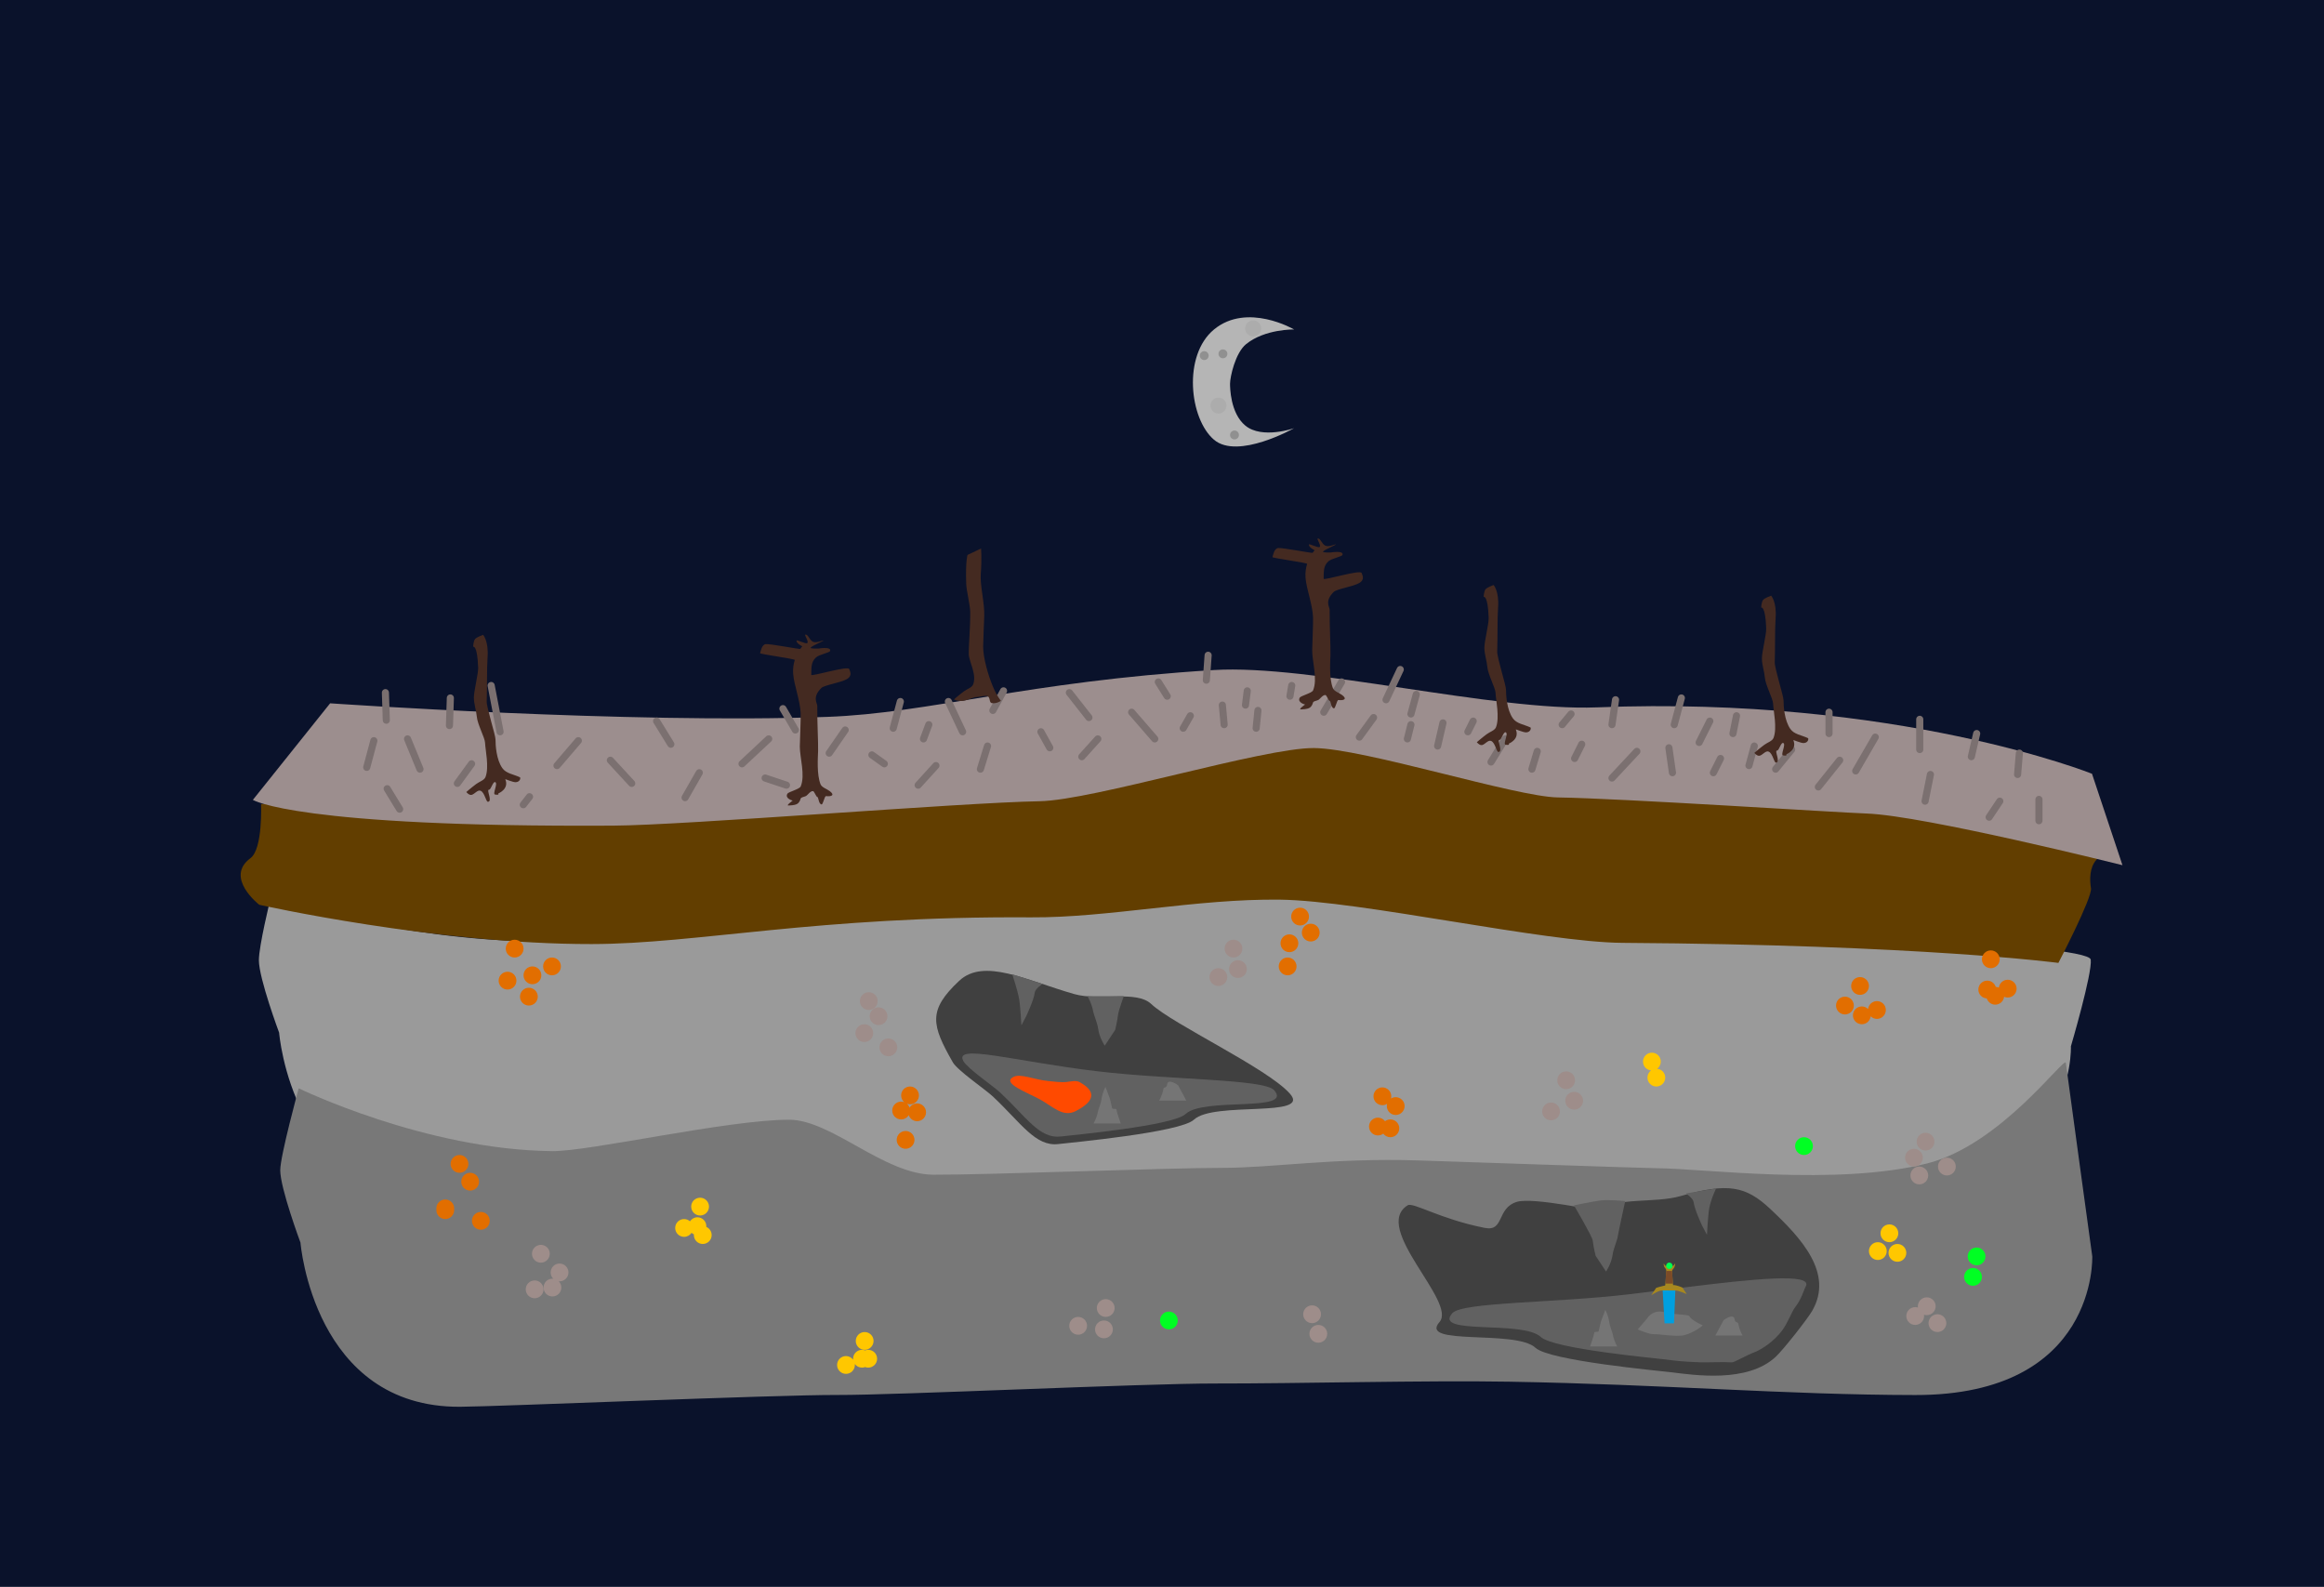 <svg version="1.1" xmlns="http://www.w3.org/2000/svg" xmlns:xlink="http://www.w3.org/1999/xlink" width="653.153" height="445.946" viewBox="0,0,653.153,445.946"><g transform="translate(93.79,35.641)"><g data-paper-data="{&quot;isPaintingLayer&quot;:true}" fill-rule="nonzero" stroke-linejoin="miter" stroke-miterlimit="10" stroke-dasharray="" stroke-dashoffset="0" style="mix-blend-mode: normal"><path d="M-93.79,410.305v-445.946h653.153v445.946z" fill="#0a122b" stroke="none" stroke-width="0" stroke-linecap="butt"/><path d="M-15.347,254.543c0,0 -5.686,-15.257 -5.686,-20.329c0,-4.035 3.188,-17.02 3.188,-17.02c0,0 37.546,11.29 73.228,11.651c10.474,0.106 49.268,-8.801 66.539,-8.829c11.958,-0.02 52.672,-3.625 66.586,-3.548c14.959,0.083 66.243,0.08 82.049,0.082c14.453,0.002 14.019,1.151 38.242,1.905c6.465,0.201 60.584,7.172 64.131,7.192c23.649,0.138 120.292,3.719 120.877,8.384c0.476,3.804 -5.576,24.357 -5.576,24.357c0,0 1.59,39.054 -49.721,38.996c-36.715,-0.042 -70.06,-2.991 -114.153,-3.753c-23.494,-0.406 -59.423,0.548 -82.661,0.51c-19.895,-0.032 -89.447,3.284 -106.07,3.224c-17.655,-0.064 -94.893,3.249 -106.102,3.317c-41.183,0.251 -44.871,-46.14 -44.871,-46.14z" fill="#9a9a9a" stroke="none" stroke-width="0" stroke-linecap="butt"/><path d="M-20.916,218.617c0,0 -9.89,-7.648 -2.482,-13.1c3.509,-2.583 2.982,-15.233 2.982,-15.233c0,0 45.87,1 94.721,1c33.924,0 102.39,-13.626 170.433,-13.886c6.11,-0.023 22.713,-4.019 28.782,-3.983c43.736,0.26 82.631,9.802 117.644,13.451c56.115,5.848 108.755,14.096 104.243,19.096c-1.979,2.193 -1.927,5.653 -1.538,7.991c0.436,2.617 -9.154,20.998 -9.154,20.998c0,0 -38.422,-5.097 -122.552,-5.637c-21.881,-0.141 -73.626,-11.845 -96.193,-12.137c-23.485,-0.304 -48.341,5.118 -69.985,4.972c-60.239,-0.407 -93.804,7.469 -123.48,7.507c-43.881,0.057 -93.421,-11.039 -93.421,-11.039z" fill="#623e00" stroke="none" stroke-width="0" stroke-linecap="butt"/><path d="M-22.72,189.14l21.712,-27.138c0,0 84.012,5.836 139.687,3.814c28.871,-1.048 55.946,-9.932 108.674,-13.162c27.152,-1.663 78.726,11.631 107.68,10.488c84.338,-3.328 139.123,18.657 139.123,18.657l8.564,25.691c0,0 -55.715,-13.95 -71.922,-14.516c-8.504,-0.297 -68.936,-4.252 -86.764,-4.522c-11.912,-0.181 -54.457,-13.775 -68.54,-13.877c-14.24,-0.103 -62.063,14.681 -77.104,14.945c-22.414,0.393 -99.266,6.742 -119.891,6.86c-89.1,0.508 -101.22,-7.24 -101.22,-7.24z" fill="#9c8e8e" stroke="none" stroke-width="0" stroke-linecap="butt"/><path d="M44.25,157l2.5,13" fill="none" stroke="#7b7070" stroke-width="2" stroke-linecap="round"/><path d="M62.75,179.5l6,-7" fill="none" stroke="#7b7070" stroke-width="2" stroke-linecap="round"/><path d="M83.75,184.5l-6,-6.5" fill="none" stroke="#7b7070" stroke-width="2" stroke-linecap="round"/><path d="M38.75,179l-4,5.5" fill="none" stroke="#7b7070" stroke-width="2" stroke-linecap="round"/><path d="M24.25,180.5l-3.5,-8.5" fill="none" stroke="#7b7070" stroke-width="2" stroke-linecap="round"/><path d="M98.75,188.5l4,-7" fill="none" stroke="#7b7070" stroke-width="2" stroke-linecap="round"/><path d="M94.75,173.5l-4,-6.5" fill="none" stroke="#7b7070" stroke-width="2" stroke-linecap="round"/><path d="M114.75,179l7.5,-7" fill="none" stroke="#7b7070" stroke-width="2" stroke-linecap="round"/><path d="M127.25,185l-6,-2" fill="none" stroke="#7b7070" stroke-width="2" stroke-linecap="round"/><path d="M139.25,176l4.5,-6.5" fill="none" stroke="#7b7070" stroke-width="2" stroke-linecap="round"/><path d="M154.75,179l-3.5,-2.5" fill="none" stroke="#7b7070" stroke-width="2" stroke-linecap="round"/><path d="M167.25,168l-1.5,4" fill="none" stroke="#7b7070" stroke-width="2" stroke-linecap="round"/><path d="M181.75,180.5l2,-6.5" fill="none" stroke="#7b7070" stroke-width="2" stroke-linecap="round"/><path d="M157.25,169l2,-7.5" fill="none" stroke="#7b7070" stroke-width="2" stroke-linecap="round"/><path d="M129.75,169.5l-3.5,-6" fill="none" stroke="#7b7070" stroke-width="2" stroke-linecap="round"/><path d="M185.25,164l3,-5.5" fill="none" stroke="#7b7070" stroke-width="2" stroke-linecap="round"/><path d="M176.75,170l-4,-8.5" fill="none" stroke="#7b7070" stroke-width="2" stroke-linecap="round"/><path d="M164.25,185l5,-5.5" fill="none" stroke="#7b7070" stroke-width="2" stroke-linecap="round"/><path d="M201.25,174.5l-2.5,-4.5" fill="none" stroke="#7b7070" stroke-width="2" stroke-linecap="round"/><path d="M212.25,166l-5.5,-7" fill="none" stroke="#7b7070" stroke-width="2" stroke-linecap="round"/><path d="M210.25,177l4.5,-5" fill="none" stroke="#7b7070" stroke-width="2" stroke-linecap="round"/><path d="M231.75,156l2.5,4" fill="none" stroke="#7b7070" stroke-width="2" stroke-linecap="round"/><path d="M230.75,172l-6.5,-7.5" fill="none" stroke="#7b7070" stroke-width="2" stroke-linecap="round"/><path d="M238.75,169l2,-3.5" fill="none" stroke="#7b7070" stroke-width="2" stroke-linecap="round"/><path d="M256.25,162.5l0.5,-4" fill="none" stroke="#7b7070" stroke-width="2" stroke-linecap="round"/><path d="M268.75,160l0.5,-3" fill="none" stroke="#7b7070" stroke-width="2" stroke-linecap="round"/><path d="M259.75,164l-0.5,5" fill="none" stroke="#7b7070" stroke-width="2" stroke-linecap="round"/><path d="M250.25,168l-0.5,-5.5" fill="none" stroke="#7b7070" stroke-width="2" stroke-linecap="round"/><path d="M245.25,155.5l0.5,-7" fill="none" stroke="#7b7070" stroke-width="2" stroke-linecap="round"/><path d="M292.25,166l-4,5.5" fill="none" stroke="#7b7070" stroke-width="2" stroke-linecap="round"/><path d="M278.25,164.5l5,-8.5" fill="none" stroke="#7b7070" stroke-width="2" stroke-linecap="round"/><path d="M295.75,161l4,-8.5" fill="none" stroke="#7b7070" stroke-width="2" stroke-linecap="round"/><path d="M310.25,174l1.5,-6.5" fill="none" stroke="#7b7070" stroke-width="2" stroke-linecap="round"/><path d="M304.25,159.5l-1.5,5.5" fill="none" stroke="#7b7070" stroke-width="2" stroke-linecap="round"/><path d="M320.25,167l-1.5,3" fill="none" stroke="#7b7070" stroke-width="2" stroke-linecap="round"/><path d="M301.75,172l1,-4" fill="none" stroke="#7b7070" stroke-width="2" stroke-linecap="round"/><path d="M325.25,178.5l4,-6.5" fill="none" stroke="#7b7070" stroke-width="2" stroke-linecap="round"/><path d="M347.75,165l-2.5,3" fill="none" stroke="#7b7070" stroke-width="2" stroke-linecap="round"/><path d="M336.75,180.5l1.5,-5" fill="none" stroke="#7b7070" stroke-width="2" stroke-linecap="round"/><path d="M348.75,177.5l2,-4" fill="none" stroke="#7b7070" stroke-width="2" stroke-linecap="round"/><path d="M359.25,168l1,-7" fill="none" stroke="#7b7070" stroke-width="2" stroke-linecap="round"/><path d="M359.25,183l7,-7.5" fill="none" stroke="#7b7070" stroke-width="2" stroke-linecap="round"/><path d="M376.75,168l2,-7.5" fill="none" stroke="#7b7070" stroke-width="2" stroke-linecap="round"/><path d="M376.25,181.5l-1,-7" fill="none" stroke="#7b7070" stroke-width="2" stroke-linecap="round"/><path d="M383.75,173l3,-6" fill="none" stroke="#7b7070" stroke-width="2" stroke-linecap="round"/><path d="M389.75,177.5l-2,4" fill="none" stroke="#7b7070" stroke-width="2" stroke-linecap="round"/><path d="M393.25,170.5l1,-5" fill="none" stroke="#7b7070" stroke-width="2" stroke-linecap="round"/><path d="M405.25,180.5l4.5,-5.5" fill="none" stroke="#7b7070" stroke-width="2" stroke-linecap="round"/><path d="M399.25,174l-1.5,5.5" fill="none" stroke="#7b7070" stroke-width="2" stroke-linecap="round"/><path d="M427.75,181l5.5,-9.5" fill="none" stroke="#7b7070" stroke-width="2" stroke-linecap="round"/><path d="M460.25,177l1.5,-6.5" fill="none" stroke="#7b7070" stroke-width="2" stroke-linecap="round"/><path d="M445.75,175v-8.5" fill="none" stroke="#7b7070" stroke-width="2" stroke-linecap="round"/><path d="M447.25,189.5l1.5,-7.5" fill="none" stroke="#7b7070" stroke-width="2" stroke-linecap="round"/><path d="M468.25,189.5l-3,4.5" fill="none" stroke="#7b7070" stroke-width="2" stroke-linecap="round"/><path d="M479.25,189v6" fill="none" stroke="#7b7070" stroke-width="2" stroke-linecap="round"/><path d="M473.75,176l-0.5,6" fill="none" stroke="#7b7070" stroke-width="2" stroke-linecap="round"/><path d="M417.25,185.5l6,-7.5" fill="none" stroke="#7b7070" stroke-width="2" stroke-linecap="round"/><path d="M420.25,164.5v6" fill="none" stroke="#7b7070" stroke-width="2" stroke-linecap="round"/><path d="M32.53,168.25l0.25,-7.75" fill="none" stroke="#7a6f6f" stroke-width="2" stroke-linecap="round"/><path d="M14.78,166.75l-0.25,-7.75" fill="none" stroke="#7a6f6f" stroke-width="2" stroke-linecap="round"/><path d="M11.28,172.5l-2,7.5" fill="none" stroke="#7a6f6f" stroke-width="2" stroke-linecap="round"/><path d="M18.53,191.75l-3.5,-5.75" fill="none" stroke="#7a6f6f" stroke-width="2" stroke-linecap="round"/><path d="M55.03,188.25l-1.75,2.25" fill="none" stroke="#7a6f6f" stroke-width="2" stroke-linecap="round"/><path d="M185.266,272.5c-2.191,-2.055 -9.942,-7.289 -11.275,-9.628c-5.97,-10.474 -7.065,-14.577 1.775,-22.872c6.984,-6.553 18.98,-0.111 32.302,3.692c7.308,2.086 17.462,-1.166 21.698,2.808c6.135,5.757 32.694,18.052 39.006,25.238c5.99,6.821 -21.445,2.044 -27.006,7.262c-3.858,3.62 -34.779,6.452 -38.079,6.855c-6.468,0.791 -10.476,-5.901 -18.421,-13.355z" fill="#404040" stroke="none" stroke-width="0" stroke-linecap="butt"/><path d="M187.359,271.423c-2.018,-1.894 -9.161,-6.716 -10.389,-8.872c-2.879,-5.051 14.586,0.109 37.489,2.835c20.856,2.483 47.074,2.179 49.845,5.335c5.519,6.285 -19.76,1.883 -24.884,6.691c-3.555,3.336 -32.046,5.945 -35.087,6.317c-5.96,0.729 -9.653,-5.437 -16.974,-12.306z" fill="#616161" stroke="none" stroke-width="0" stroke-linecap="butt"/><path d="M193.266,252.5c0,0 -0.283,-5.461 -0.634,-7.421c-0.471,-2.627 -1.937,-6.936 -1.937,-6.936l8.5,2.714c0,0 -2.037,1.322 -2.175,2.447c-0.258,2.103 -2.396,6.624 -2.396,6.624z" fill="#616161" stroke="none" stroke-width="0" stroke-linecap="butt"/><path d="M216.695,258.214c0,0 -1.523,-2.195 -1.881,-4.904c-0.178,-1.35 -1.208,-3.865 -1.325,-4.517c-0.471,-2.627 -1.652,-4.507 -1.652,-4.507h10.214c0,0 -1.465,4.037 -1.604,5.161c-0.258,2.103 -0.825,4.339 -0.825,4.339z" fill="#616161" stroke="none" stroke-width="0" stroke-linecap="butt"/><path d="M218.092,272.963c0,0 0.484,1.783 0.671,2.781c0.086,0.461 1.171,-0.032 1.232,0.466c0.103,0.842 1.2,3.862 1.2,3.862h-7.643c0,0 0.884,-1.407 1.236,-3.373c0.087,-0.488 0.858,-2.37 0.991,-3.38c0.268,-2.027 1.122,-3.526 1.122,-3.526z" data-paper-data="{&quot;index&quot;:null}" fill="#757575" stroke="none" stroke-width="0" stroke-linecap="butt"/><path d="M239.623,273.643l-7.643,0c0,0 0.884,-1.407 1.236,-3.373c0.087,-0.488 0.858,-0.084 0.991,-1.094c0.268,-2.027 3.122,0.188 3.122,0.188z" data-paper-data="{&quot;index&quot;:null}" fill="#757575" stroke="none" stroke-width="0" stroke-linecap="butt"/><path d="M198.445,273.286c-3.654,-1.99 -10.796,-4.531 -7.429,-6.286c2.023,-1.054 5.761,0.751 9.742,1.141c1.601,0.157 3.671,0.445 5.255,0.264c1.034,-0.118 2.615,-0.499 3.574,0.024c6.085,3.314 2.65,6.241 -1,8.143c-3.65,1.902 -6.489,-1.295 -10.143,-3.286z" fill="#ff4a00" stroke="none" stroke-width="0" stroke-linecap="butt"/><path d="M-9.347,313.543c0,0 -5.686,-15.257 -5.686,-20.329c0,-4.035 5.188,-23.02 5.188,-23.02c0,0 35.546,17.29 71.228,17.651c10.474,0.106 49.268,-8.801 66.539,-8.829c11.958,-0.02 26.672,15.375 40.586,15.452c14.959,0.083 65.243,-1.92 81.049,-1.918c14.453,0.002 31.019,-2.849 55.242,-2.095c6.465,0.201 63.584,2.172 67.131,2.192c13.042,0.076 50.33,5.076 75.871,-1.334c20.773,-5.213 38.744,-30.374 39.006,-28.281c0.476,3.804 7.424,54.357 7.424,54.357c0,0 1.59,39.054 -49.721,38.996c-36.715,-0.042 -70.06,-2.991 -114.153,-3.753c-23.494,-0.406 -59.423,0.548 -82.661,0.51c-19.895,-0.032 -89.447,3.284 -106.07,3.224c-17.655,-0.064 -94.893,3.249 -106.102,3.317c-41.183,0.251 -44.871,-46.14 -44.871,-46.14z" fill="#787878" stroke="none" stroke-width="0" stroke-linecap="butt"/><path d="M375.861,349.984c-3.3,-0.404 -34.22,-3.235 -38.079,-6.855c-5.561,-5.218 -32.996,-0.441 -27.006,-7.262c4.972,-5.661 -19.158,-26.493 -8.939,-32.801c1.53,-0.944 9.089,3.872 21.656,6.352c5.597,1.105 3.241,-5.544 9.017,-7.316c4.599,-1.411 23.348,2.767 23.605,2.526c4.236,-3.974 15.056,-2.055 22.364,-4.141c13.322,-3.803 18.319,-2.911 25.302,3.641c8.84,8.295 17.745,18.064 11.775,28.539c-1.333,2.339 -8.085,10.906 -10.275,12.961c-7.945,7.454 -22.953,5.147 -29.421,4.355z" data-paper-data="{&quot;index&quot;:null}" fill="#404040" stroke="none" stroke-width="0" stroke-linecap="butt"/><path d="M399.517,344.262c-2.984,1.149 -5.889,2.993 -6.579,2.942c-2.304,-0.17 -7.01,0.058 -8.837,-0.012c-5.71,-0.218 -6.67,-0.419 -9.757,-0.797c-3.041,-0.372 -31.532,-2.981 -35.087,-6.317c-5.124,-4.808 -30.403,-0.406 -24.884,-6.691c2.772,-3.156 28.99,-2.852 49.845,-5.335c5.091,-0.606 10.505,-1.299 15.817,-1.956c18.586,-2.297 35.911,-4.142 33.672,-0.213c-0.511,0.896 -1.188,3.566 -2.919,5.745c-1.071,1.349 -2.032,4.385 -3.792,6.722c-2.238,2.971 -5.689,5.221 -7.48,5.911z" data-paper-data="{&quot;index&quot;:null}" fill="#616161" stroke="none" stroke-width="0" stroke-linecap="butt"/><path d="M384.587,308.795c0,0 -2.138,-4.521 -2.396,-6.624c-0.138,-1.125 -2.175,-2.447 -2.175,-2.447l8.5,-1.381c0,0 -1.467,2.975 -1.937,5.603c-0.351,1.961 -0.634,7.421 -0.634,7.421z" data-paper-data="{&quot;index&quot;:null}" fill="#616161" stroke="none" stroke-width="0" stroke-linecap="butt"/><path d="M354.654,317.252c0,0 -0.567,-2.235 -0.825,-4.339c-0.138,-1.125 -5.27,-9.828 -5.27,-9.828c0,0 4.905,-1.023 7.306,-1.361c2.335,-0.329 7.108,0.161 7.108,0.161c0,0 -1.714,7.747 -2.185,10.374c-0.117,0.652 -1.146,3.167 -1.325,4.517c-0.357,2.709 -1.881,4.904 -1.881,4.904z" data-paper-data="{&quot;index&quot;:null}" fill="#616161" stroke="none" stroke-width="0" stroke-linecap="butt"/><path d="M357.377,332.459c0,0 0.854,1.5 1.122,3.526c0.133,1.01 0.904,2.892 0.991,3.38c0.352,1.966 1.236,3.373 1.236,3.373h-7.643c0,0 1.097,-3.02 1.2,-3.862c0.061,-0.497 1.145,-0.004 1.232,-0.466c0.187,-0.998 0.671,-2.781 0.671,-2.781z" data-paper-data="{&quot;index&quot;:null}" fill="#757575" stroke="none" stroke-width="0" stroke-linecap="butt"/><path d="M390.615,335.364c0,0 2.854,-2.215 3.122,-0.188c0.133,1.01 0.904,0.606 0.991,1.094c0.352,1.966 1.236,3.373 1.236,3.373l-7.643,-0z" data-paper-data="{&quot;index&quot;:null}" fill="#757575" stroke="none" stroke-width="0" stroke-linecap="butt"/><path d="M366.492,337.952l2.571,-3c0,0 1.5,-2.766 5.004,-1.847c3.151,0.826 6.76,0.6 6.936,1.104c0.39,1.122 3.774,2.6 3.774,2.6c0,0 -2.233,1.996 -5.239,2.757c-2.152,0.545 -7.334,-0.386 -8.484,-0.284c-1.243,0.111 -4.563,-1.33 -4.563,-1.33z" fill="#757575" stroke="none" stroke-width="0" stroke-linecap="butt"/><path d="M374.031,336.238l-0.538,-9.286h3.571l-0.385,9.286z" fill="#009fe0" stroke="none" stroke-width="0" stroke-linecap="butt"/><path d="M370.274,328.368l1.4,-2.1c0,0 1.45,-0.467 2.493,-0.65c0.124,-0.022 0.239,-2.76 0.349,-4.154c0.038,-0.476 -0.625,-1.095 -0.588,-1.097c0.1,-0.005 -0.338,-0.858 -0.097,-0.859c0.112,-0 0.25,0.502 0.404,0.537c0.537,0.12 1.501,0.265 2.125,0.049c0.357,-0.124 0.504,-0.639 0.648,-0.651c0.015,-0.001 0.005,0.559 -0.241,1.056c-0.21,0.425 -0.662,0.774 -0.644,1.017c0.103,1.406 0.233,3.994 0.313,3.984c0.863,-0.105 2.592,0.669 2.592,0.669l1.25,1.85c0,0 -2.24,-1.004 -3.201,-1.01c-1.24,-0.008 -2.847,-0.017 -3.701,-0.022c-1.101,-0.007 -3.102,1.383 -3.102,1.383z" fill="#a7881f" stroke="none" stroke-width="0" stroke-linecap="butt"/><path d="M374.276,325.068l0.2,-3.55h1.65l0.25,3.55z" fill="#7b4b28" stroke="none" stroke-width="0" stroke-linecap="butt"/><path d="M374.476,320.068c0,-0.497 0.403,-0.9 0.9,-0.9c0.497,0 0.9,0.403 0.9,0.9c0,0.497 -0.403,0.9 -0.9,0.9c-0.497,0 -0.9,-0.403 -0.9,-0.9z" fill="#00ff50" stroke="none" stroke-width="0" stroke-linecap="butt"/><path d="M147.875,245.684c0,-1.381 1.119,-2.5 2.5,-2.5c1.381,0 2.5,1.119 2.5,2.5c0,1.381 -1.119,2.5 -2.5,2.5c-1.381,0 -2.5,-1.119 -2.5,-2.5z" fill="#9e8d8a" stroke="none" stroke-width="0.5" stroke-linecap="butt"/><path d="M150.625,249.934c0,-1.381 1.119,-2.5 2.5,-2.5c1.381,0 2.5,1.119 2.5,2.5c0,1.381 -1.119,2.5 -2.5,2.5c-1.381,0 -2.5,-1.119 -2.5,-2.5z" fill="#9e8d8a" stroke="none" stroke-width="0.5" stroke-linecap="butt"/><path d="M146.625,254.684c0,-1.381 1.119,-2.5 2.5,-2.5c1.381,0 2.5,1.119 2.5,2.5c0,1.381 -1.119,2.5 -2.5,2.5c-1.381,0 -2.5,-1.119 -2.5,-2.5z" fill="#9e8d8a" stroke="none" stroke-width="0.5" stroke-linecap="butt"/><path d="M153.375,258.684c0,-1.381 1.119,-2.5 2.5,-2.5c1.381,0 2.5,1.119 2.5,2.5c0,1.381 -1.119,2.5 -2.5,2.5c-1.381,0 -2.5,-1.119 -2.5,-2.5z" fill="#9e8d8a" stroke="none" stroke-width="0.5" stroke-linecap="butt"/><path d="M250.375,230.934c0,-1.381 1.119,-2.5 2.5,-2.5c1.381,0 2.5,1.119 2.5,2.5c0,1.381 -1.119,2.5 -2.5,2.5c-1.381,0 -2.5,-1.119 -2.5,-2.5z" fill="#9e8d8a" stroke="none" stroke-width="0.5" stroke-linecap="butt"/><path d="M251.625,236.684c0,-1.381 1.119,-2.5 2.5,-2.5c1.381,0 2.5,1.119 2.5,2.5c0,1.381 -1.119,2.5 -2.5,2.5c-1.381,0 -2.5,-1.119 -2.5,-2.5z" fill="#9e8d8a" stroke="none" stroke-width="0.5" stroke-linecap="butt"/><path d="M246.125,238.934c0,-1.381 1.119,-2.5 2.5,-2.5c1.381,0 2.5,1.119 2.5,2.5c0,1.381 -1.119,2.5 -2.5,2.5c-1.381,0 -2.5,-1.119 -2.5,-2.5z" fill="#9e8d8a" stroke="none" stroke-width="0.5" stroke-linecap="butt"/><path d="M343.875,267.934c0,-1.381 1.119,-2.5 2.5,-2.5c1.381,0 2.5,1.119 2.5,2.5c0,1.381 -1.119,2.5 -2.5,2.5c-1.381,0 -2.5,-1.119 -2.5,-2.5z" fill="#9e8d8a" stroke="none" stroke-width="0.5" stroke-linecap="butt"/><path d="M339.625,276.684c0,-1.381 1.119,-2.5 2.5,-2.5c1.381,0 2.5,1.119 2.5,2.5c0,1.381 -1.119,2.5 -2.5,2.5c-1.381,0 -2.5,-1.119 -2.5,-2.5z" fill="#9e8d8a" stroke="none" stroke-width="0.5" stroke-linecap="butt"/><path d="M346.125,273.684c0,-1.381 1.119,-2.5 2.5,-2.5c1.381,0 2.5,1.119 2.5,2.5c0,1.381 -1.119,2.5 -2.5,2.5c-1.381,0 -2.5,-1.119 -2.5,-2.5z" fill="#9e8d8a" stroke="none" stroke-width="0.5" stroke-linecap="butt"/><path d="M444.875,285.184c0,-1.381 1.119,-2.5 2.5,-2.5c1.381,0 2.5,1.119 2.5,2.5c0,1.381 -1.119,2.5 -2.5,2.5c-1.381,0 -2.5,-1.119 -2.5,-2.5z" fill="#9e8d8a" stroke="none" stroke-width="0.5" stroke-linecap="butt"/><path d="M450.875,292.184c0,-1.381 1.119,-2.5 2.5,-2.5c1.381,0 2.5,1.119 2.5,2.5c0,1.381 -1.119,2.5 -2.5,2.5c-1.381,0 -2.5,-1.119 -2.5,-2.5z" fill="#9e8d8a" stroke="none" stroke-width="0.5" stroke-linecap="butt"/><path d="M443.125,294.684c0,-1.381 1.119,-2.5 2.5,-2.5c1.381,0 2.5,1.119 2.5,2.5c0,1.381 -1.119,2.5 -2.5,2.5c-1.381,0 -2.5,-1.119 -2.5,-2.5z" fill="#9e8d8a" stroke="none" stroke-width="0.5" stroke-linecap="butt"/><path d="M441.625,289.684c0,-1.381 1.119,-2.5 2.5,-2.5c1.381,0 2.5,1.119 2.5,2.5c0,1.381 -1.119,2.5 -2.5,2.5c-1.381,0 -2.5,-1.119 -2.5,-2.5z" fill="#9e8d8a" stroke="none" stroke-width="0.5" stroke-linecap="butt"/><path d="M445.22,331.434c0,-1.381 1.119,-2.5 2.5,-2.5c1.381,0 2.5,1.119 2.5,2.5c0,1.381 -1.119,2.5 -2.5,2.5c-0.272,0 -0.533,-0.043 -0.778,-0.123c0.018,0.122 0.028,0.246 0.028,0.373c0,1.381 -1.119,2.5 -2.5,2.5c-1.381,0 -2.5,-1.119 -2.5,-2.5c0,-1.381 1.119,-2.5 2.5,-2.5c0.272,0 0.533,0.043 0.778,0.123c-0.018,-0.122 -0.028,-0.246 -0.028,-0.373z" fill="#9e8d8a" stroke="none" stroke-width="0.5" stroke-linecap="butt"/><path d="M448.22,336.184c0,-1.381 1.119,-2.5 2.5,-2.5c1.381,0 2.5,1.119 2.5,2.5c0,1.381 -1.119,2.5 -2.5,2.5c-1.381,0 -2.5,-1.119 -2.5,-2.5z" fill="#9e8d8a" stroke="none" stroke-width="0.5" stroke-linecap="butt"/><path d="M206.72,336.934c0,-1.381 1.119,-2.5 2.5,-2.5c1.381,0 2.5,1.119 2.5,2.5c0,1.381 -1.119,2.5 -2.5,2.5c-1.381,0 -2.5,-1.119 -2.5,-2.5z" fill="#9e8d8a" stroke="none" stroke-width="0.5" stroke-linecap="butt"/><path d="M214.47,331.934c0,-1.381 1.119,-2.5 2.5,-2.5c1.381,0 2.5,1.119 2.5,2.5c0,1.381 -1.119,2.5 -2.5,2.5c-1.381,0 -2.5,-1.119 -2.5,-2.5z" fill="#9e8d8a" stroke="none" stroke-width="0.5" stroke-linecap="butt"/><path d="M213.97,337.934c0,-1.381 1.119,-2.5 2.5,-2.5c1.381,0 2.5,1.119 2.5,2.5c0,1.381 -1.119,2.5 -2.5,2.5c-1.381,0 -2.5,-1.119 -2.5,-2.5z" fill="#9e8d8a" stroke="none" stroke-width="0.5" stroke-linecap="butt"/><path d="M274.22,339.184c0,-1.381 1.119,-2.5 2.5,-2.5c1.381,0 2.5,1.119 2.5,2.5c0,1.381 -1.119,2.5 -2.5,2.5c-1.381,0 -2.5,-1.119 -2.5,-2.5z" fill="#9e8d8a" stroke="none" stroke-width="0.5" stroke-linecap="butt"/><path d="M272.47,333.684c0,-1.381 1.119,-2.5 2.5,-2.5c1.381,0 2.5,1.119 2.5,2.5c0,1.381 -1.119,2.5 -2.5,2.5c-1.381,0 -2.5,-1.119 -2.5,-2.5z" fill="#9e8d8a" stroke="none" stroke-width="0.5" stroke-linecap="butt"/><path d="M53.97,326.684c0,-1.381 1.119,-2.5 2.5,-2.5c1.381,0 2.5,1.119 2.5,2.5c0,1.381 -1.119,2.5 -2.5,2.5c-1.381,0 -2.5,-1.119 -2.5,-2.5z" fill="#9e8d8a" stroke="none" stroke-width="0.5" stroke-linecap="butt"/><path d="M55.72,316.684c0,-1.381 1.119,-2.5 2.5,-2.5c1.381,0 2.5,1.119 2.5,2.5c0,1.381 -1.119,2.5 -2.5,2.5c-1.381,0 -2.5,-1.119 -2.5,-2.5z" fill="#9e8d8a" stroke="none" stroke-width="0.5" stroke-linecap="butt"/><path d="M58.97,326.184c0,-1.381 1.119,-2.5 2.5,-2.5c0.076,0 0.151,0.003 0.224,0.01c-0.448,-0.452 -0.724,-1.074 -0.724,-1.76c0,-1.381 1.119,-2.5 2.5,-2.5c1.381,0 2.5,1.119 2.5,2.5c0,1.381 -1.119,2.5 -2.5,2.5c-0.076,0 -0.151,-0.003 -0.224,-0.01c0.448,0.452 0.724,1.074 0.724,1.76c0,1.381 -1.119,2.5 -2.5,2.5c-1.381,0 -2.5,-1.119 -2.5,-2.5z" fill="#9e8d8a" stroke="none" stroke-width="0.5" stroke-linecap="butt"/><path d="M101.22,311.434c0,-0.069 0.003,-0.137 0.008,-0.204c-0.245,-0.106 -0.47,-0.25 -0.667,-0.425c-0.447,0.68 -1.217,1.13 -2.091,1.13c-1.381,0 -2.5,-1.119 -2.5,-2.5c0,-1.381 1.119,-2.5 2.5,-2.5c0.636,0 1.217,0.238 1.659,0.63c0.447,-0.68 1.217,-1.13 2.091,-1.13c1.381,0 2.5,1.119 2.5,2.5c0,0.069 -0.003,0.137 -0.008,0.204c0.887,0.384 1.508,1.267 1.508,2.296c0,1.381 -1.119,2.5 -2.5,2.5c-1.381,0 -2.5,-1.119 -2.5,-2.5z" fill="#ffc700" stroke="none" stroke-width="0.5" stroke-linecap="butt"/><path d="M100.47,303.434c0,-1.381 1.119,-2.5 2.5,-2.5c1.381,0 2.5,1.119 2.5,2.5c0,1.381 -1.119,2.5 -2.5,2.5c-1.381,0 -2.5,-1.119 -2.5,-2.5z" fill="#ffc700" stroke="none" stroke-width="0.5" stroke-linecap="butt"/><path d="M146.72,341.184c0,-1.381 1.119,-2.5 2.5,-2.5c1.381,0 2.5,1.119 2.5,2.5c0,1.381 -1.119,2.5 -2.5,2.5c-1.381,0 -2.5,-1.119 -2.5,-2.5z" fill="#ffc700" stroke="none" stroke-width="0.5" stroke-linecap="butt"/><path d="M145.97,346.184c0,-1.381 1.119,-2.5 2.5,-2.5c0.308,0 0.603,0.056 0.875,0.157c0.272,-0.102 0.567,-0.157 0.875,-0.157c1.381,0 2.5,1.119 2.5,2.5c0,1.381 -1.119,2.5 -2.5,2.5c-0.308,0 -0.603,-0.056 -0.875,-0.157c-0.272,0.102 -0.567,0.157 -0.875,0.157c-0.826,0 -1.559,-0.401 -2.014,-1.019c0.009,0.088 0.014,0.178 0.014,0.269c0,1.381 -1.119,2.5 -2.5,2.5c-1.381,0 -2.5,-1.119 -2.5,-2.5c0,-1.381 1.119,-2.5 2.5,-2.5c0.826,0 1.559,0.401 2.014,1.019c-0.009,-0.088 -0.014,-0.178 -0.014,-0.269z" fill="#ffc700" stroke="none" stroke-width="0.5" stroke-linecap="butt"/><path d="M431.47,315.934c0,-1.381 1.119,-2.5 2.5,-2.5c1.381,0 2.5,1.119 2.5,2.5c0,1.381 -1.119,2.5 -2.5,2.5c-1.381,0 -2.5,-1.119 -2.5,-2.5z" fill="#ffc700" stroke="none" stroke-width="0.5" stroke-linecap="butt"/><path d="M434.72,310.934c0,-1.381 1.119,-2.5 2.5,-2.5c1.381,0 2.5,1.119 2.5,2.5c0,1.381 -1.119,2.5 -2.5,2.5c-1.381,0 -2.5,-1.119 -2.5,-2.5z" fill="#ffc700" stroke="none" stroke-width="0.5" stroke-linecap="butt"/><path d="M436.97,316.434c0,-1.381 1.119,-2.5 2.5,-2.5c1.381,0 2.5,1.119 2.5,2.5c0,1.381 -1.119,2.5 -2.5,2.5c-1.381,0 -2.5,-1.119 -2.5,-2.5z" fill="#ffc700" stroke="none" stroke-width="0.5" stroke-linecap="butt"/><path d="M369.22,267.184c0,-0.824 0.399,-1.556 1.014,-2.011c-1.27,-0.119 -2.264,-1.188 -2.264,-2.489c0,-1.381 1.119,-2.5 2.5,-2.5c1.381,0 2.5,1.119 2.5,2.5c0,0.824 -0.399,1.556 -1.014,2.011c1.27,0.119 2.264,1.188 2.264,2.489c0,1.381 -1.119,2.5 -2.5,2.5c-1.381,0 -2.5,-1.119 -2.5,-2.5z" fill="#ffc700" stroke="none" stroke-width="0.5" stroke-linecap="butt"/><path d="M232.22,335.434c0,-1.381 1.119,-2.5 2.5,-2.5c1.381,0 2.5,1.119 2.5,2.5c0,1.381 -1.119,2.5 -2.5,2.5c-1.381,0 -2.5,-1.119 -2.5,-2.5z" fill="#00ff23" stroke="none" stroke-width="0.5" stroke-linecap="butt"/><path d="M410.72,286.434c0,-1.381 1.119,-2.5 2.5,-2.5c1.381,0 2.5,1.119 2.5,2.5c0,1.381 -1.119,2.5 -2.5,2.5c-1.381,0 -2.5,-1.119 -2.5,-2.5z" fill="#00ff23" stroke="none" stroke-width="0.5" stroke-linecap="butt"/><path d="M458.22,323.184c0,-1.381 1.119,-2.5 2.5,-2.5c1.381,0 2.5,1.119 2.5,2.5c0,1.381 -1.119,2.5 -2.5,2.5c-1.381,0 -2.5,-1.119 -2.5,-2.5z" fill="#00ff23" stroke="none" stroke-width="0.5" stroke-linecap="butt"/><path d="M459.22,317.434c0,-1.381 1.119,-2.5 2.5,-2.5c1.381,0 2.5,1.119 2.5,2.5c0,1.381 -1.119,2.5 -2.5,2.5c-1.381,0 -2.5,-1.119 -2.5,-2.5z" fill="#00ff23" stroke="none" stroke-width="0.5" stroke-linecap="butt"/><path d="M163.97,274.434c1.381,0 2.5,1.119 2.5,2.5c0,1.381 -1.119,2.5 -2.5,2.5c-1.099,0 -2.032,-0.709 -2.367,-1.695c-0.44,0.717 -1.23,1.195 -2.133,1.195c-1.381,0 -2.5,-1.119 -2.5,-2.5c0,-1.381 1.119,-2.5 2.5,-2.5c0.314,0 0.614,0.058 0.891,0.163c-0.545,-0.459 -0.891,-1.146 -0.891,-1.913c0,-1.381 1.119,-2.5 2.5,-2.5c1.381,0 2.5,1.119 2.5,2.5c0,1.381 -1.119,2.5 -2.5,2.5c-0.314,0 -0.614,-0.058 -0.891,-0.163c0.345,0.29 0.61,0.672 0.758,1.108c0.44,-0.717 1.23,-1.195 2.133,-1.195z" fill="#e26e00" stroke="none" stroke-width="0.5" stroke-linecap="butt"/><path d="M158.22,284.684c0,-1.381 1.119,-2.5 2.5,-2.5c1.381,0 2.5,1.119 2.5,2.5c0,1.381 -1.119,2.5 -2.5,2.5c-1.381,0 -2.5,-1.119 -2.5,-2.5z" fill="#e26e00" stroke="none" stroke-width="0.5" stroke-linecap="butt"/><path d="M422.22,246.934c0,-1.381 1.119,-2.5 2.5,-2.5c1.381,0 2.5,1.119 2.5,2.5c0,1.381 -1.119,2.5 -2.5,2.5c-1.381,0 -2.5,-1.119 -2.5,-2.5z" fill="#e26e00" stroke="none" stroke-width="0.5" stroke-linecap="butt"/><path d="M426.47,241.434c0,-1.381 1.119,-2.5 2.5,-2.5c1.381,0 2.5,1.119 2.5,2.5c0,1.381 -1.119,2.5 -2.5,2.5c-1.381,0 -2.5,-1.119 -2.5,-2.5z" fill="#e26e00" stroke="none" stroke-width="0.5" stroke-linecap="butt"/><path d="M426.97,249.684c0,-1.381 1.119,-2.5 2.5,-2.5c0.689,0 1.312,0.278 1.765,0.729c0.135,-1.253 1.196,-2.229 2.485,-2.229c1.381,0 2.5,1.119 2.5,2.5c0,1.381 -1.119,2.5 -2.5,2.5c-0.689,0 -1.312,-0.278 -1.765,-0.729c-0.135,1.253 -1.196,2.229 -2.485,2.229c-1.381,0 -2.5,-1.119 -2.5,-2.5z" fill="#e26e00" stroke="none" stroke-width="0.5" stroke-linecap="butt"/><path d="M463.22,233.934c0,-1.381 1.119,-2.5 2.5,-2.5c1.381,0 2.5,1.119 2.5,2.5c0,1.381 -1.119,2.5 -2.5,2.5c-1.381,0 -2.5,-1.119 -2.5,-2.5z" fill="#e26e00" stroke="none" stroke-width="0.5" stroke-linecap="butt"/><path d="M467.986,241.899c0.141,-1.247 1.2,-2.215 2.484,-2.215c1.381,0 2.5,1.119 2.5,2.5c0,1.381 -1.119,2.5 -2.5,2.5c-0.362,0 -0.706,-0.077 -1.016,-0.215c-0.141,1.247 -1.2,2.215 -2.484,2.215c-1.121,0 -2.069,-0.738 -2.387,-1.754c-1.317,-0.071 -2.363,-1.161 -2.363,-2.496c0,-1.381 1.119,-2.5 2.5,-2.5c1.121,0 2.069,0.738 2.387,1.754c0.312,0.017 0.608,0.091 0.879,0.211z" fill="#e26e00" stroke="none" stroke-width="0.5" stroke-linecap="butt"/><path d="M296.97,278.934c1.381,0 2.5,1.119 2.5,2.5c0,1.381 -1.119,2.5 -2.5,2.5c-0.818,0 -1.544,-0.393 -2,-1c-0.418,0.314 -0.937,0.5 -1.5,0.5c-1.381,0 -2.5,-1.119 -2.5,-2.5c0,-1.381 1.119,-2.5 2.5,-2.5c0.818,0 1.544,0.393 2,1c0.418,-0.314 0.937,-0.5 1.5,-0.5z" fill="#e26e00" stroke="none" stroke-width="0.5" stroke-linecap="butt"/><path d="M295.97,275.184c0,-0.219 0.028,-0.431 0.081,-0.633c-0.385,0.243 -0.842,0.383 -1.331,0.383c-1.381,0 -2.5,-1.119 -2.5,-2.5c0,-1.381 1.119,-2.5 2.5,-2.5c1.381,0 2.5,1.119 2.5,2.5c0,0.219 -0.028,0.431 -0.081,0.633c0.385,-0.243 0.842,-0.383 1.331,-0.383c1.381,0 2.5,1.119 2.5,2.5c0,1.381 -1.119,2.5 -2.5,2.5c-1.381,0 -2.5,-1.119 -2.5,-2.5z" fill="#e26e00" stroke="none" stroke-width="0.5" stroke-linecap="butt"/><path d="M266.095,229.434c0,-1.381 1.119,-2.5 2.5,-2.5c1.381,0 2.5,1.119 2.5,2.5c0,1.381 -1.119,2.5 -2.5,2.5c-1.381,0 -2.5,-1.119 -2.5,-2.5z" fill="#e26e00" stroke="none" stroke-width="0.5" stroke-linecap="butt"/><path d="M269.095,221.934c0,-1.381 1.119,-2.5 2.5,-2.5c1.381,0 2.5,1.119 2.5,2.5c0,1.381 -1.119,2.5 -2.5,2.5c-1.381,0 -2.5,-1.119 -2.5,-2.5z" fill="#e26e00" stroke="none" stroke-width="0.5" stroke-linecap="butt"/><path d="M272.095,226.434c0,-1.381 1.119,-2.5 2.5,-2.5c1.381,0 2.5,1.119 2.5,2.5c0,1.381 -1.119,2.5 -2.5,2.5c-1.381,0 -2.5,-1.119 -2.5,-2.5z" fill="#e26e00" stroke="none" stroke-width="0.5" stroke-linecap="butt"/><path d="M265.595,235.934c0,-1.381 1.119,-2.5 2.5,-2.5c1.381,0 2.5,1.119 2.5,2.5c0,1.381 -1.119,2.5 -2.5,2.5c-1.381,0 -2.5,-1.119 -2.5,-2.5z" fill="#e26e00" stroke="none" stroke-width="0.5" stroke-linecap="butt"/><path d="M28.849,304.434c0,-0.084 0.004,-0.168 0.012,-0.25c-0.008,-0.082 -0.012,-0.166 -0.012,-0.25c0,-1.381 1.119,-2.5 2.5,-2.5c1.381,0 2.5,1.119 2.5,2.5c0,0.084 -0.004,0.168 -0.012,0.25c0.008,0.082 0.012,0.166 0.012,0.25c0,1.381 -1.119,2.5 -2.5,2.5c-1.381,0 -2.5,-1.119 -2.5,-2.5z" fill="#e26e00" stroke="none" stroke-width="0.5" stroke-linecap="butt"/><path d="M32.849,291.434c0,-1.381 1.119,-2.5 2.5,-2.5c1.381,0 2.5,1.119 2.5,2.5c0,1.381 -1.119,2.5 -2.5,2.5c-1.381,0 -2.5,-1.119 -2.5,-2.5z" fill="#e26e00" stroke="none" stroke-width="0.5" stroke-linecap="butt"/><path d="M35.849,296.434c0,-1.381 1.119,-2.5 2.5,-2.5c1.381,0 2.5,1.119 2.5,2.5c0,1.381 -1.119,2.5 -2.5,2.5c-1.381,0 -2.5,-1.119 -2.5,-2.5z" fill="#e26e00" stroke="none" stroke-width="0.5" stroke-linecap="butt"/><path d="M38.849,307.434c0,-1.381 1.119,-2.5 2.5,-2.5c1.381,0 2.5,1.119 2.5,2.5c0,1.381 -1.119,2.5 -2.5,2.5c-1.381,0 -2.5,-1.119 -2.5,-2.5z" fill="#e26e00" stroke="none" stroke-width="0.5" stroke-linecap="butt"/><path d="M46.349,239.934c0,-1.381 1.119,-2.5 2.5,-2.5c1.381,0 2.5,1.119 2.5,2.5c0,1.381 -1.119,2.5 -2.5,2.5c-1.381,0 -2.5,-1.119 -2.5,-2.5z" fill="#e26e00" stroke="none" stroke-width="0.5" stroke-linecap="butt"/><path d="M48.349,230.934c0,-1.381 1.119,-2.5 2.5,-2.5c1.381,0 2.5,1.119 2.5,2.5c0,1.381 -1.119,2.5 -2.5,2.5c-1.381,0 -2.5,-1.119 -2.5,-2.5z" fill="#e26e00" stroke="none" stroke-width="0.5" stroke-linecap="butt"/><path d="M58.849,235.934c0,-1.381 1.119,-2.5 2.5,-2.5c1.381,0 2.5,1.119 2.5,2.5c0,1.381 -1.119,2.5 -2.5,2.5c-1.381,0 -2.5,-1.119 -2.5,-2.5z" fill="#e26e00" stroke="none" stroke-width="0.5" stroke-linecap="butt"/><path d="M53.349,238.434c0,-1.381 1.119,-2.5 2.5,-2.5c1.381,0 2.5,1.119 2.5,2.5c0,1.381 -1.119,2.5 -2.5,2.5c-1.381,0 -2.5,-1.119 -2.5,-2.5z" fill="#e26e00" stroke="none" stroke-width="0.5" stroke-linecap="butt"/><path d="M52.349,244.434c0,-1.381 1.119,-2.5 2.5,-2.5c1.381,0 2.5,1.119 2.5,2.5c0,1.381 -1.119,2.5 -2.5,2.5c-1.381,0 -2.5,-1.119 -2.5,-2.5z" fill="#e26e00" stroke="none" stroke-width="0.5" stroke-linecap="butt"/><path d="M247.41,87.942c-6.908,-5.856 -8.856,-23.709 0,-31c9.34,-7.689 22.5,0 22.5,0c0,0 -8.174,-0.166 -13.464,4.104c-3.089,2.494 -4.536,9.301 -4.536,11.146c0,0.912 0.036,8.242 4.286,11.758c4.725,3.91 13.714,0.742 13.714,0.742c0,0 -15.802,8.928 -22.5,3.25z" fill="#b5b5b5" stroke="none" stroke-width="0" stroke-linecap="butt"/><path d="M248.66,63.792c0,-0.69 0.56,-1.25 1.25,-1.25c0.69,0 1.25,0.56 1.25,1.25c0,0.69 -0.56,1.25 -1.25,1.25c-0.69,0 -1.25,-0.56 -1.25,-1.25z" fill="#909090" stroke="none" stroke-width="0.5" stroke-linecap="butt"/><path d="M251.91,86.592c0,-0.69 0.56,-1.25 1.25,-1.25c0.69,0 1.25,0.56 1.25,1.25c0,0.69 -0.56,1.25 -1.25,1.25c-0.69,0 -1.25,-0.56 -1.25,-1.25z" fill="#909090" stroke="none" stroke-width="0.5" stroke-linecap="butt"/><path d="M243.41,64.292c0,-0.69 0.56,-1.25 1.25,-1.25c0.69,0 1.25,0.56 1.25,1.25c0,0.69 -0.56,1.25 -1.25,1.25c-0.69,0 -1.25,-0.56 -1.25,-1.25z" fill="#909090" stroke="none" stroke-width="0.5" stroke-linecap="butt"/><path d="M246.41,78.342c0,-1.243 1.007,-2.25 2.25,-2.25c1.243,0 2.25,1.007 2.25,2.25c0,1.243 -1.007,2.25 -2.25,2.25c-1.243,0 -2.25,-1.007 -2.25,-2.25z" fill="#acacac" stroke="none" stroke-width="0.5" stroke-linecap="butt"/><path d="M256.16,56.642c0,-1.243 1.007,-2.25 2.25,-2.25c1.243,0 2.25,1.007 2.25,2.25c0,1.243 -1.007,2.25 -2.25,2.25c-1.243,0 -2.25,-1.007 -2.25,-2.25z" fill="#acacac" stroke="none" stroke-width="0.5" stroke-linecap="butt"/><path d="M187.523,161.305c0,0 -1.247,0.88 -2.58,0.634c-0.771,-0.143 -0.358,-1.505 -1.136,-1.916c-0.66,-0.348 -2.52,0.238 -3.094,0.221c-0.856,-0.026 -2.493,0.906 -3.839,1.072c-1.433,0.177 -2.551,-0.411 -2.551,-0.411c0,0 1.226,-1.091 2.79,-2.265c0.857,-0.644 2.236,-1.033 2.592,-1.933c1.097,-2.773 -1.17,-6.525 -1.226,-8.425c-0.072,-2.432 0.464,-7.569 0.411,-11.984c-0.022,-1.823 -1.069,-6.048 -1.128,-7.794c-0.225,-6.555 0.362,-8.199 0.362,-8.199l3.8,-1.8c0,0 0.269,2.598 -0.074,7.239c-0.235,3.173 1.125,8.128 0.98,11.773c-0.066,1.671 -0.306,7.374 -0.306,8.588c0,3.149 1.425,8.068 2.753,11.223c1.16,2.755 2.247,3.977 2.247,3.977z" fill="#442a21" stroke="none" stroke-width="0" stroke-linecap="butt"/><path d="M330.246,173.333c0,0 0.419,0.547 -0.914,0.3c-0.771,-0.143 0.864,-3.061 0.086,-3.471c-0.66,-0.348 -1.187,2.127 -1.761,2.11c-0.856,-0.026 1.062,3.239 -0.283,3.405c-0.601,0.074 -0.884,-2.508 -2.041,-3.08c-0.851,-0.421 -1.724,0.923 -2.563,1.129c-0.739,0.182 -1.502,-0.793 -1.502,-0.793c0,0 1.226,-1.091 2.79,-2.265c0.857,-0.644 2.236,-1.033 2.592,-1.933c1.097,-2.773 -0.058,-7.747 -0.115,-9.647c-0.043,-1.433 -2.149,-5.16 -2.331,-7.423c-0.127,-1.576 -0.792,-3.416 -0.814,-5.228c-0.022,-1.823 1.265,-6.715 1.205,-8.461c-0.225,-6.555 -1.416,-5.865 -1.416,-5.865c0,0 0.076,-1.6 0.548,-2.167c0.46,-0.552 2.252,-1.189 2.252,-1.189c0,0 1.603,1.71 1.26,6.35c-0.235,3.173 -0.098,8.683 -0.243,12.329c-0.066,1.671 2.472,9.485 2.472,10.699c0,1.703 0.233,5.682 1.921,8.079c1.081,1.535 3.087,1.7 4.936,2.568c0.235,0.11 0.145,1.279 -1.133,1.389c-0.811,0.07 -3.029,-0.951 -2.971,-0.812c1.16,2.755 -1.976,3.977 -1.976,3.977z" fill="#442a21" stroke="none" stroke-width="0" stroke-linecap="butt"/><path d="M408.246,176.333c0,0 0.419,0.547 -0.914,0.3c-0.771,-0.143 0.864,-3.061 0.086,-3.471c-0.66,-0.348 -1.187,2.127 -1.761,2.11c-0.856,-0.026 1.062,3.239 -0.283,3.405c-0.601,0.074 -0.884,-2.508 -2.041,-3.08c-0.851,-0.421 -1.724,0.923 -2.563,1.129c-0.739,0.182 -1.502,-0.793 -1.502,-0.793c0,0 1.226,-1.091 2.79,-2.265c0.857,-0.644 2.236,-1.033 2.592,-1.933c1.097,-2.773 -0.058,-7.747 -0.115,-9.647c-0.043,-1.433 -2.149,-5.16 -2.331,-7.423c-0.127,-1.576 -0.792,-3.416 -0.814,-5.228c-0.022,-1.823 1.265,-6.715 1.205,-8.461c-0.225,-6.555 -1.416,-5.865 -1.416,-5.865c0,0 0.076,-1.6 0.548,-2.167c0.46,-0.552 2.252,-1.189 2.252,-1.189c0,0 1.603,1.71 1.26,6.35c-0.235,3.173 -0.098,8.683 -0.243,12.329c-0.066,1.671 2.472,9.485 2.472,10.699c0,1.703 0.233,5.682 1.921,8.079c1.081,1.535 3.087,1.7 4.936,2.568c0.235,0.11 0.145,1.279 -1.133,1.389c-0.811,0.07 -3.029,-0.951 -2.971,-0.812c1.16,2.755 -1.976,3.977 -1.976,3.977z" fill="#442a21" stroke="none" stroke-width="0" stroke-linecap="butt"/><path d="M46.246,187.333c0,0 0.419,0.547 -0.914,0.3c-0.771,-0.143 0.864,-3.061 0.086,-3.471c-0.66,-0.348 -1.187,2.127 -1.761,2.11c-0.856,-0.026 1.062,3.239 -0.283,3.405c-0.601,0.074 -0.884,-2.508 -2.041,-3.08c-0.851,-0.421 -1.724,0.923 -2.563,1.129c-0.739,0.182 -1.502,-0.793 -1.502,-0.793c0,0 1.226,-1.091 2.79,-2.265c0.857,-0.644 2.236,-1.033 2.592,-1.933c1.097,-2.773 -0.058,-7.747 -0.115,-9.647c-0.043,-1.433 -2.149,-5.16 -2.331,-7.423c-0.127,-1.576 -0.792,-3.416 -0.814,-5.228c-0.022,-1.823 1.265,-6.715 1.205,-8.461c-0.225,-6.555 -1.416,-5.865 -1.416,-5.865c0,0 0.076,-1.6 0.548,-2.167c0.46,-0.552 2.252,-1.189 2.252,-1.189c0,0 1.603,1.71 1.26,6.35c-0.235,3.173 -0.098,8.683 -0.243,12.329c-0.066,1.671 2.472,9.485 2.472,10.699c0,1.703 0.233,5.682 1.921,8.079c1.081,1.535 3.087,1.7 4.936,2.568c0.235,0.11 0.145,1.279 -1.133,1.389c-0.811,0.07 -3.029,-0.951 -2.971,-0.812c1.16,2.755 -1.976,3.977 -1.976,3.977z" fill="#442a21" stroke="none" stroke-width="0" stroke-linecap="butt"/><path d="M131.243,185.365c1.328,-3.156 -0.247,-8.074 -0.247,-11.223c0,-1.214 0.306,-7.644 0.24,-9.315c-0.145,-3.646 -1.877,-7.963 -2.111,-11.137c-0.108,-1.46 0.106,-2.762 0.449,-3.862c0.102,-0.327 -9.875,-1.636 -9.755,-1.926c0.201,-0.485 0.455,-2.415 1.625,-2.538c1.171,-0.123 9.572,1.491 9.673,1.35c0.332,-0.467 0.571,-0.717 0.571,-0.717c0,0 -1.695,-0.829 -1.619,-1.608c0.037,-0.375 2.489,0.989 3.006,0.694c0.55,-0.313 -0.827,-2.276 -0.553,-2.364c0.782,-0.252 1.141,1.516 2.17,1.983c0.994,0.451 2.667,-0.403 2.894,-0.372c0.466,0.064 -2.968,1.36 -3.527,2.014c-0.308,0.359 2.156,0.271 2.156,0.271c0,0 3.808,-0.651 3.279,0.724c-0.15,0.391 -3.048,0.99 -3.907,1.732c-1.522,1.315 -1.31,3.078 -1.373,4.925c-0.02,0.573 10.431,-2.67 10.678,-1.603c0.1,0.433 1.082,1.806 -0.712,2.827c-1.764,1.004 -6.296,1.652 -7.143,2.487c-2.633,2.6 -1.125,4.25 -1.133,4.992c-0.053,4.415 0.301,10.28 0.229,12.712c-0.056,1.899 -0.414,6.561 0.683,9.334c0.356,0.9 1.735,1.289 2.592,1.933c1.564,1.174 0.399,1.58 -1.033,1.403c-0.482,-0.059 -0.82,2.51 -1.327,2.333c-0.909,-0.317 -0.689,-2.149 -1.239,-2.132c-0.119,0.004 -0.839,-1.564 -1.047,-1.599c-0.793,-0.132 -1.524,1.102 -2.047,1.378c-0.531,0.28 -1.326,0.275 -1.501,0.751c-0.041,0.11 -0.218,1.02 -0.966,1.457c-0.759,0.443 -2.09,0.412 -2.214,0.435c-1.333,0.247 0.965,-1.361 0.965,-1.361c0,0 -2.256,-0.541 -1.509,-1.921c0.292,-0.539 3.43,-1.282 3.755,-2.055z" data-paper-data="{&quot;index&quot;:null}" fill="#442a21" stroke="none" stroke-width="0" stroke-linecap="butt"/><path d="M275.243,158.365c1.328,-3.156 -0.247,-8.074 -0.247,-11.223c0,-1.214 0.306,-7.644 0.24,-9.315c-0.145,-3.646 -1.877,-7.963 -2.111,-11.137c-0.108,-1.46 0.106,-2.762 0.449,-3.862c0.102,-0.327 -9.875,-1.636 -9.755,-1.926c0.201,-0.485 0.455,-2.415 1.625,-2.538c1.171,-0.123 9.572,1.491 9.673,1.35c0.332,-0.467 0.571,-0.717 0.571,-0.717c0,0 -1.695,-0.829 -1.619,-1.608c0.037,-0.375 2.489,0.989 3.006,0.694c0.55,-0.313 -0.827,-2.276 -0.553,-2.364c0.782,-0.252 1.141,1.516 2.17,1.983c0.994,0.451 2.667,-0.403 2.894,-0.372c0.466,0.064 -2.968,1.36 -3.527,2.014c-0.308,0.359 2.156,0.271 2.156,0.271c0,0 3.808,-0.651 3.279,0.724c-0.15,0.391 -3.048,0.99 -3.907,1.732c-1.522,1.315 -1.31,3.078 -1.373,4.925c-0.02,0.573 10.431,-2.67 10.678,-1.603c0.1,0.433 1.082,1.806 -0.712,2.827c-1.764,1.004 -6.296,1.652 -7.143,2.487c-2.633,2.6 -1.125,4.25 -1.133,4.992c-0.053,4.415 0.301,10.28 0.229,12.712c-0.056,1.899 -0.414,6.561 0.683,9.334c0.356,0.9 1.735,1.289 2.592,1.933c1.564,1.174 0.399,1.58 -1.033,1.403c-0.482,-0.059 -0.82,2.51 -1.327,2.333c-0.909,-0.317 -0.689,-2.149 -1.239,-2.132c-0.119,0.004 -0.839,-1.564 -1.047,-1.599c-0.793,-0.132 -1.524,1.102 -2.047,1.378c-0.531,0.28 -1.326,0.275 -1.501,0.751c-0.041,0.11 -0.218,1.02 -0.966,1.457c-0.759,0.443 -2.09,0.412 -2.214,0.435c-1.333,0.247 0.965,-1.361 0.965,-1.361c0,0 -2.256,-0.541 -1.509,-1.921c0.292,-0.539 3.43,-1.282 3.755,-2.055z" data-paper-data="{&quot;index&quot;:null}" fill="#442a21" stroke="none" stroke-width="0" stroke-linecap="butt"/></g></g></svg>